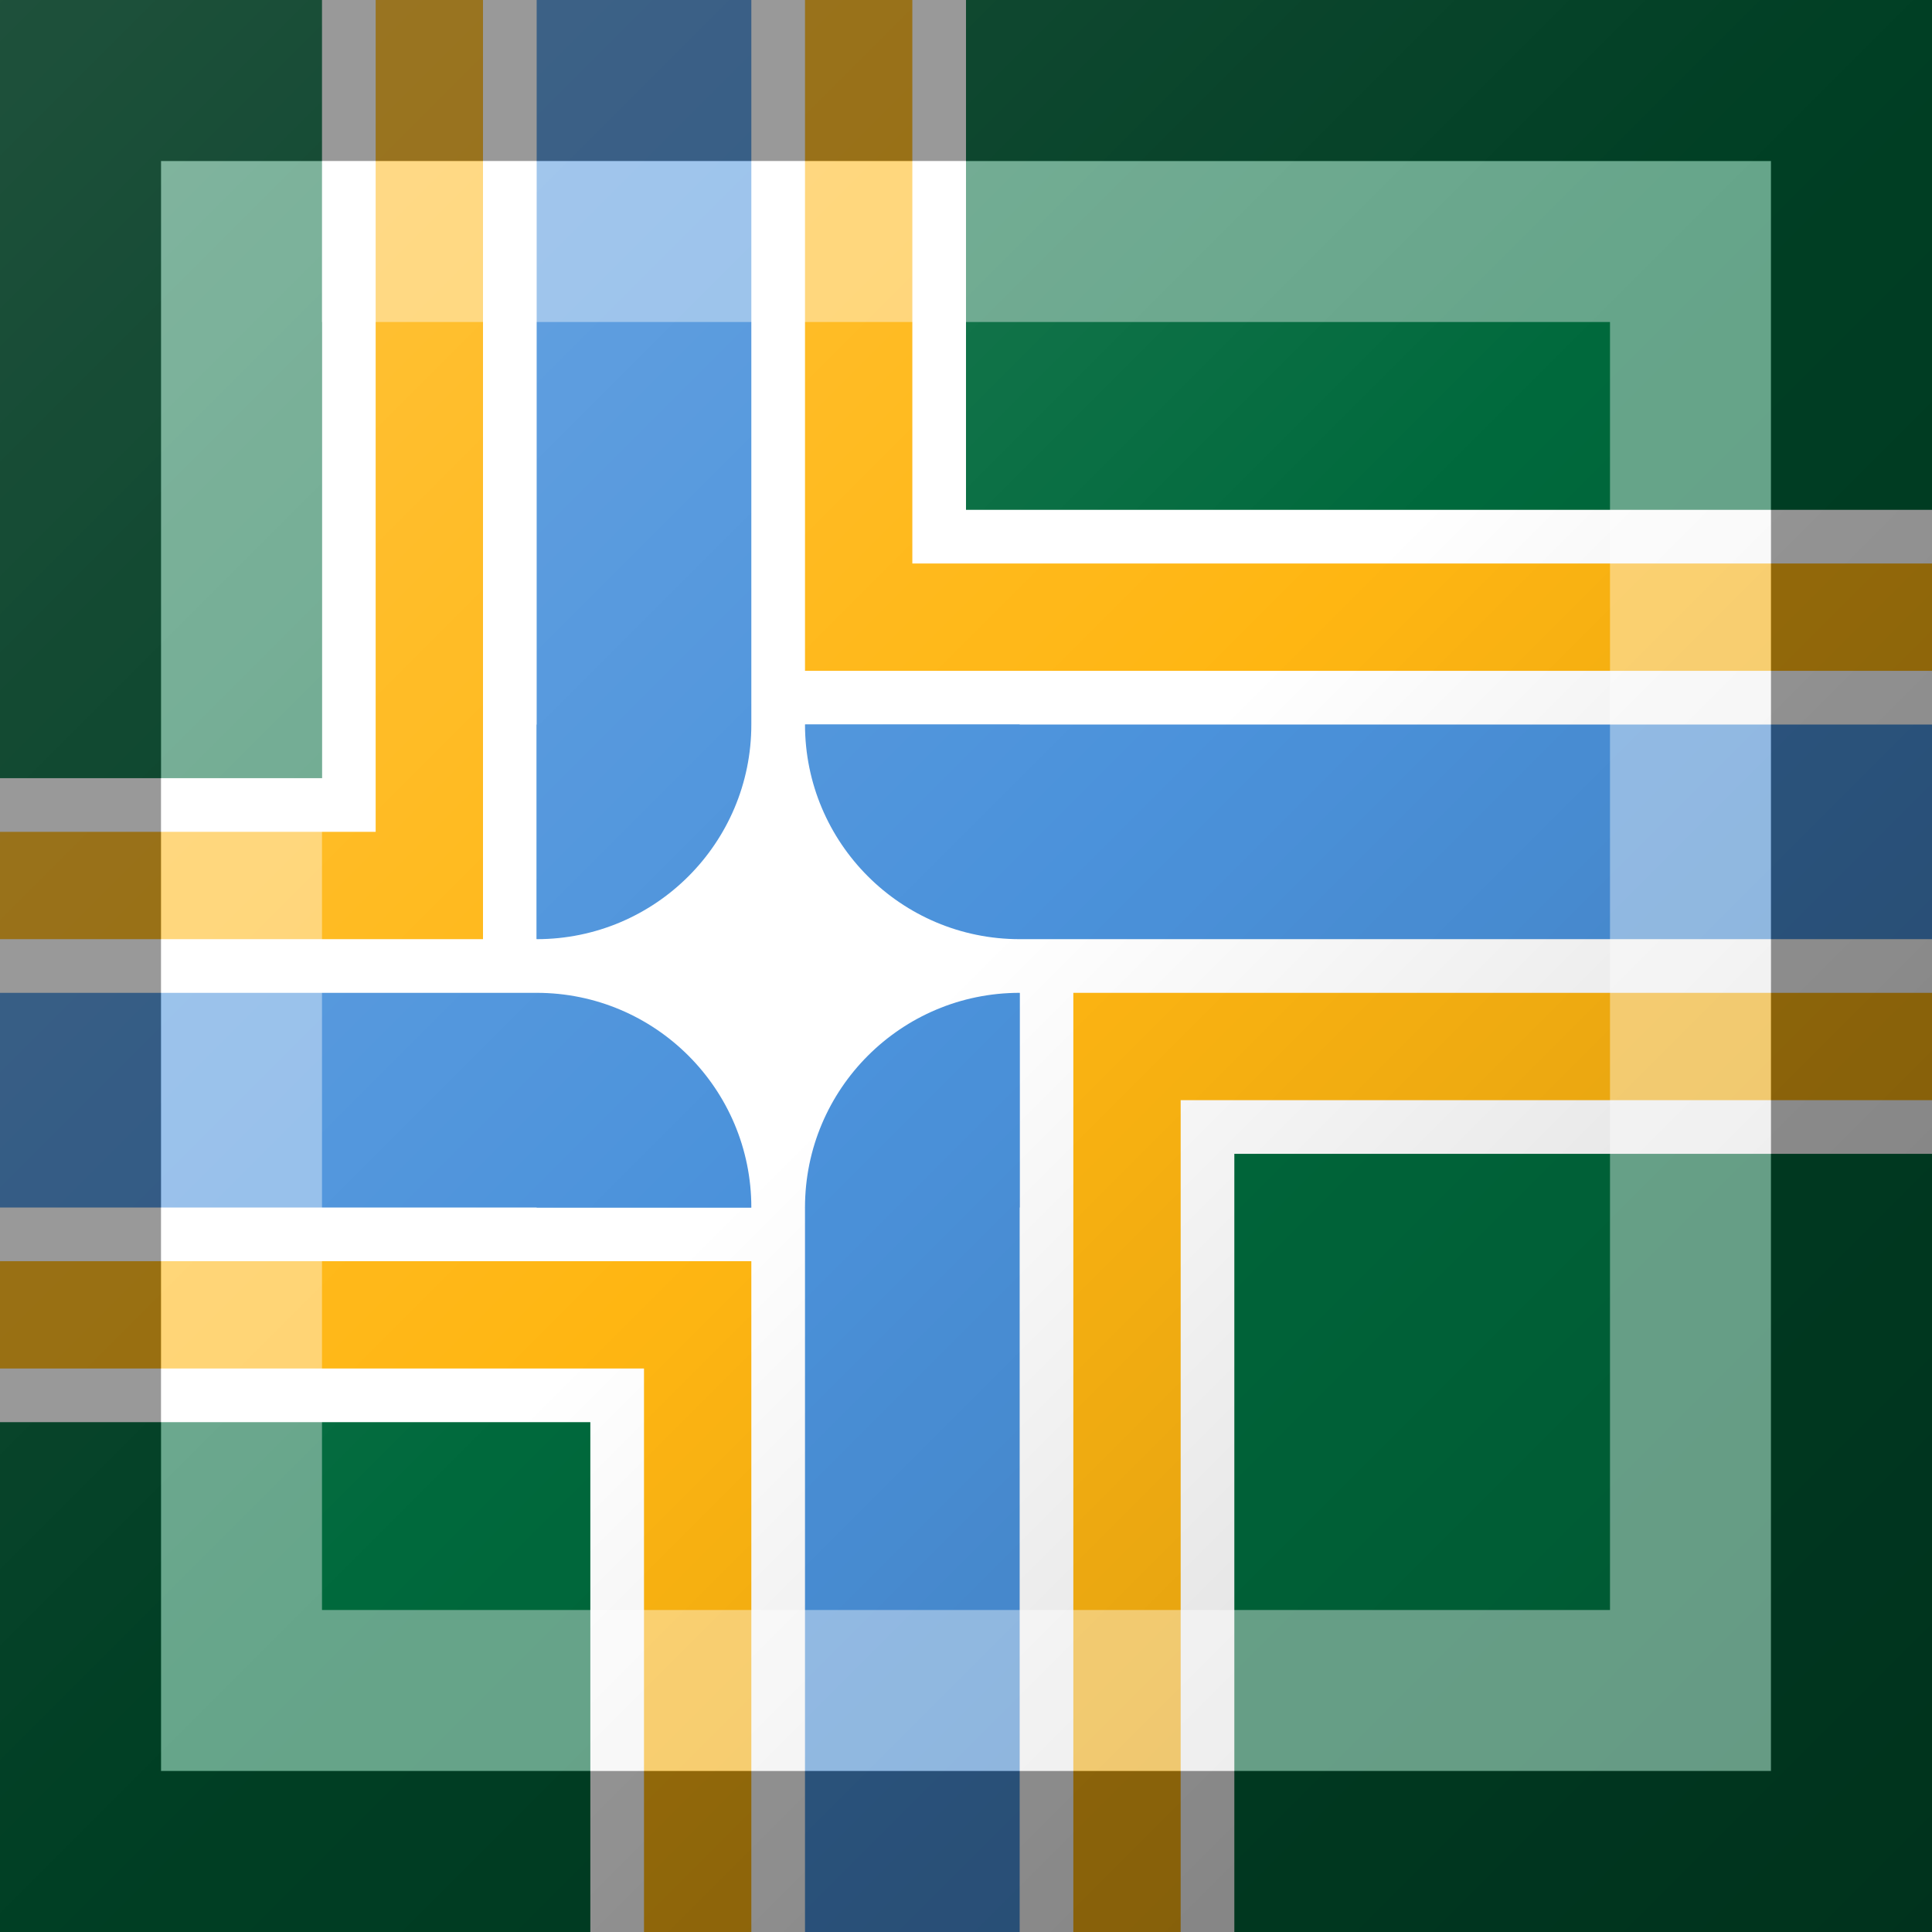 <?xml version="1.0"?>
<svg xmlns="http://www.w3.org/2000/svg" xmlns:xlink="http://www.w3.org/1999/xlink" version="1.1" width="360" height="360" viewBox="0 0 360 360">
<!-- Generated by Kreative Vexillo v1.0 -->
<style>
.blue{fill:rgb(75,146,219);}
.green{fill:rgb(0,105,60);}
.white{fill:rgb(255,255,255);}
.yellow{fill:rgb(255,182,18);}
</style>
<defs>
<clipPath id="clip0">
<rect x="100" y="135" width="90" height="90"/>
</clipPath>
<linearGradient id="glaze" x1="0%" y1="0%" x2="100%" y2="100%">
<stop offset="0%" stop-color="rgb(255,255,255)" stop-opacity="0.2"/>
<stop offset="49.999%" stop-color="rgb(255,255,255)" stop-opacity="0.0"/>
<stop offset="50.001%" stop-color="rgb(0,0,0)" stop-opacity="0.0"/>
<stop offset="100%" stop-color="rgb(0,0,0)" stop-opacity="0.2"/>
</linearGradient>
</defs>
<g>
<rect x="0" y="0" width="360" height="360" class="green"/>
<path d="M 0 145 L 60 145 L 60 0 L 180 0 L 180 95 L 360 95 L 360 215 L 230 215 L 230 360 L 110 360 L 110 265 L 0 265 Z" class="white"/>
<path d="M 0 155 L 70 155 L 70 0 L 170 0 L 170 105 L 360 105 L 360 205 L 220 205 L 220 360 L 120 360 L 120 255 L 0 255 Z" class="yellow"/>
<path d="M 0 175 L 90 175 L 90 0 L 150 0 L 150 125 L 360 125 L 360 185 L 200 185 L 200 360 L 140 360 L 140 235 L 0 235 Z" class="white"/>
<path d="M 0 185 L 100 185 L 140 225 L 0 225 Z" class="blue"/>
<path d="M 100 0 L 140 0 L 140 135 L 100 175 Z" class="blue"/>
<path d="M 360 135 L 360 175 L 190 175 L 150 135 Z" class="blue"/>
<path d="M 150 360 L 150 225 L 190 185 L 190 360 Z" class="blue"/>
<g clip-path="url(#clip0)">
<ellipse cx="100" cy="135" rx="40" ry="40" class="blue"/>
<ellipse cx="190" cy="135" rx="40" ry="40" class="blue"/>
<ellipse cx="100" cy="225" rx="40" ry="40" class="blue"/>
<ellipse cx="190" cy="225" rx="40" ry="40" class="blue"/>
</g>
</g>
<g>
<rect x="0" y="0" width="360" height="360" fill="url(#glaze)"/>
<path d="M 30 30 L 330 30 L 330 330 L 30 330 Z M 60 60 L 60 300 L 300 300 L 300 60 Z" fill="rgb(255,255,255)" opacity="0.4"/>
<path d="M 0 0 L 360 0 L 360 360 L 0 360 Z M 30 30 L 30 330 L 330 330 L 330 30 Z" fill="rgb(0,0,0)" opacity="0.4"/>
</g>
</svg>
